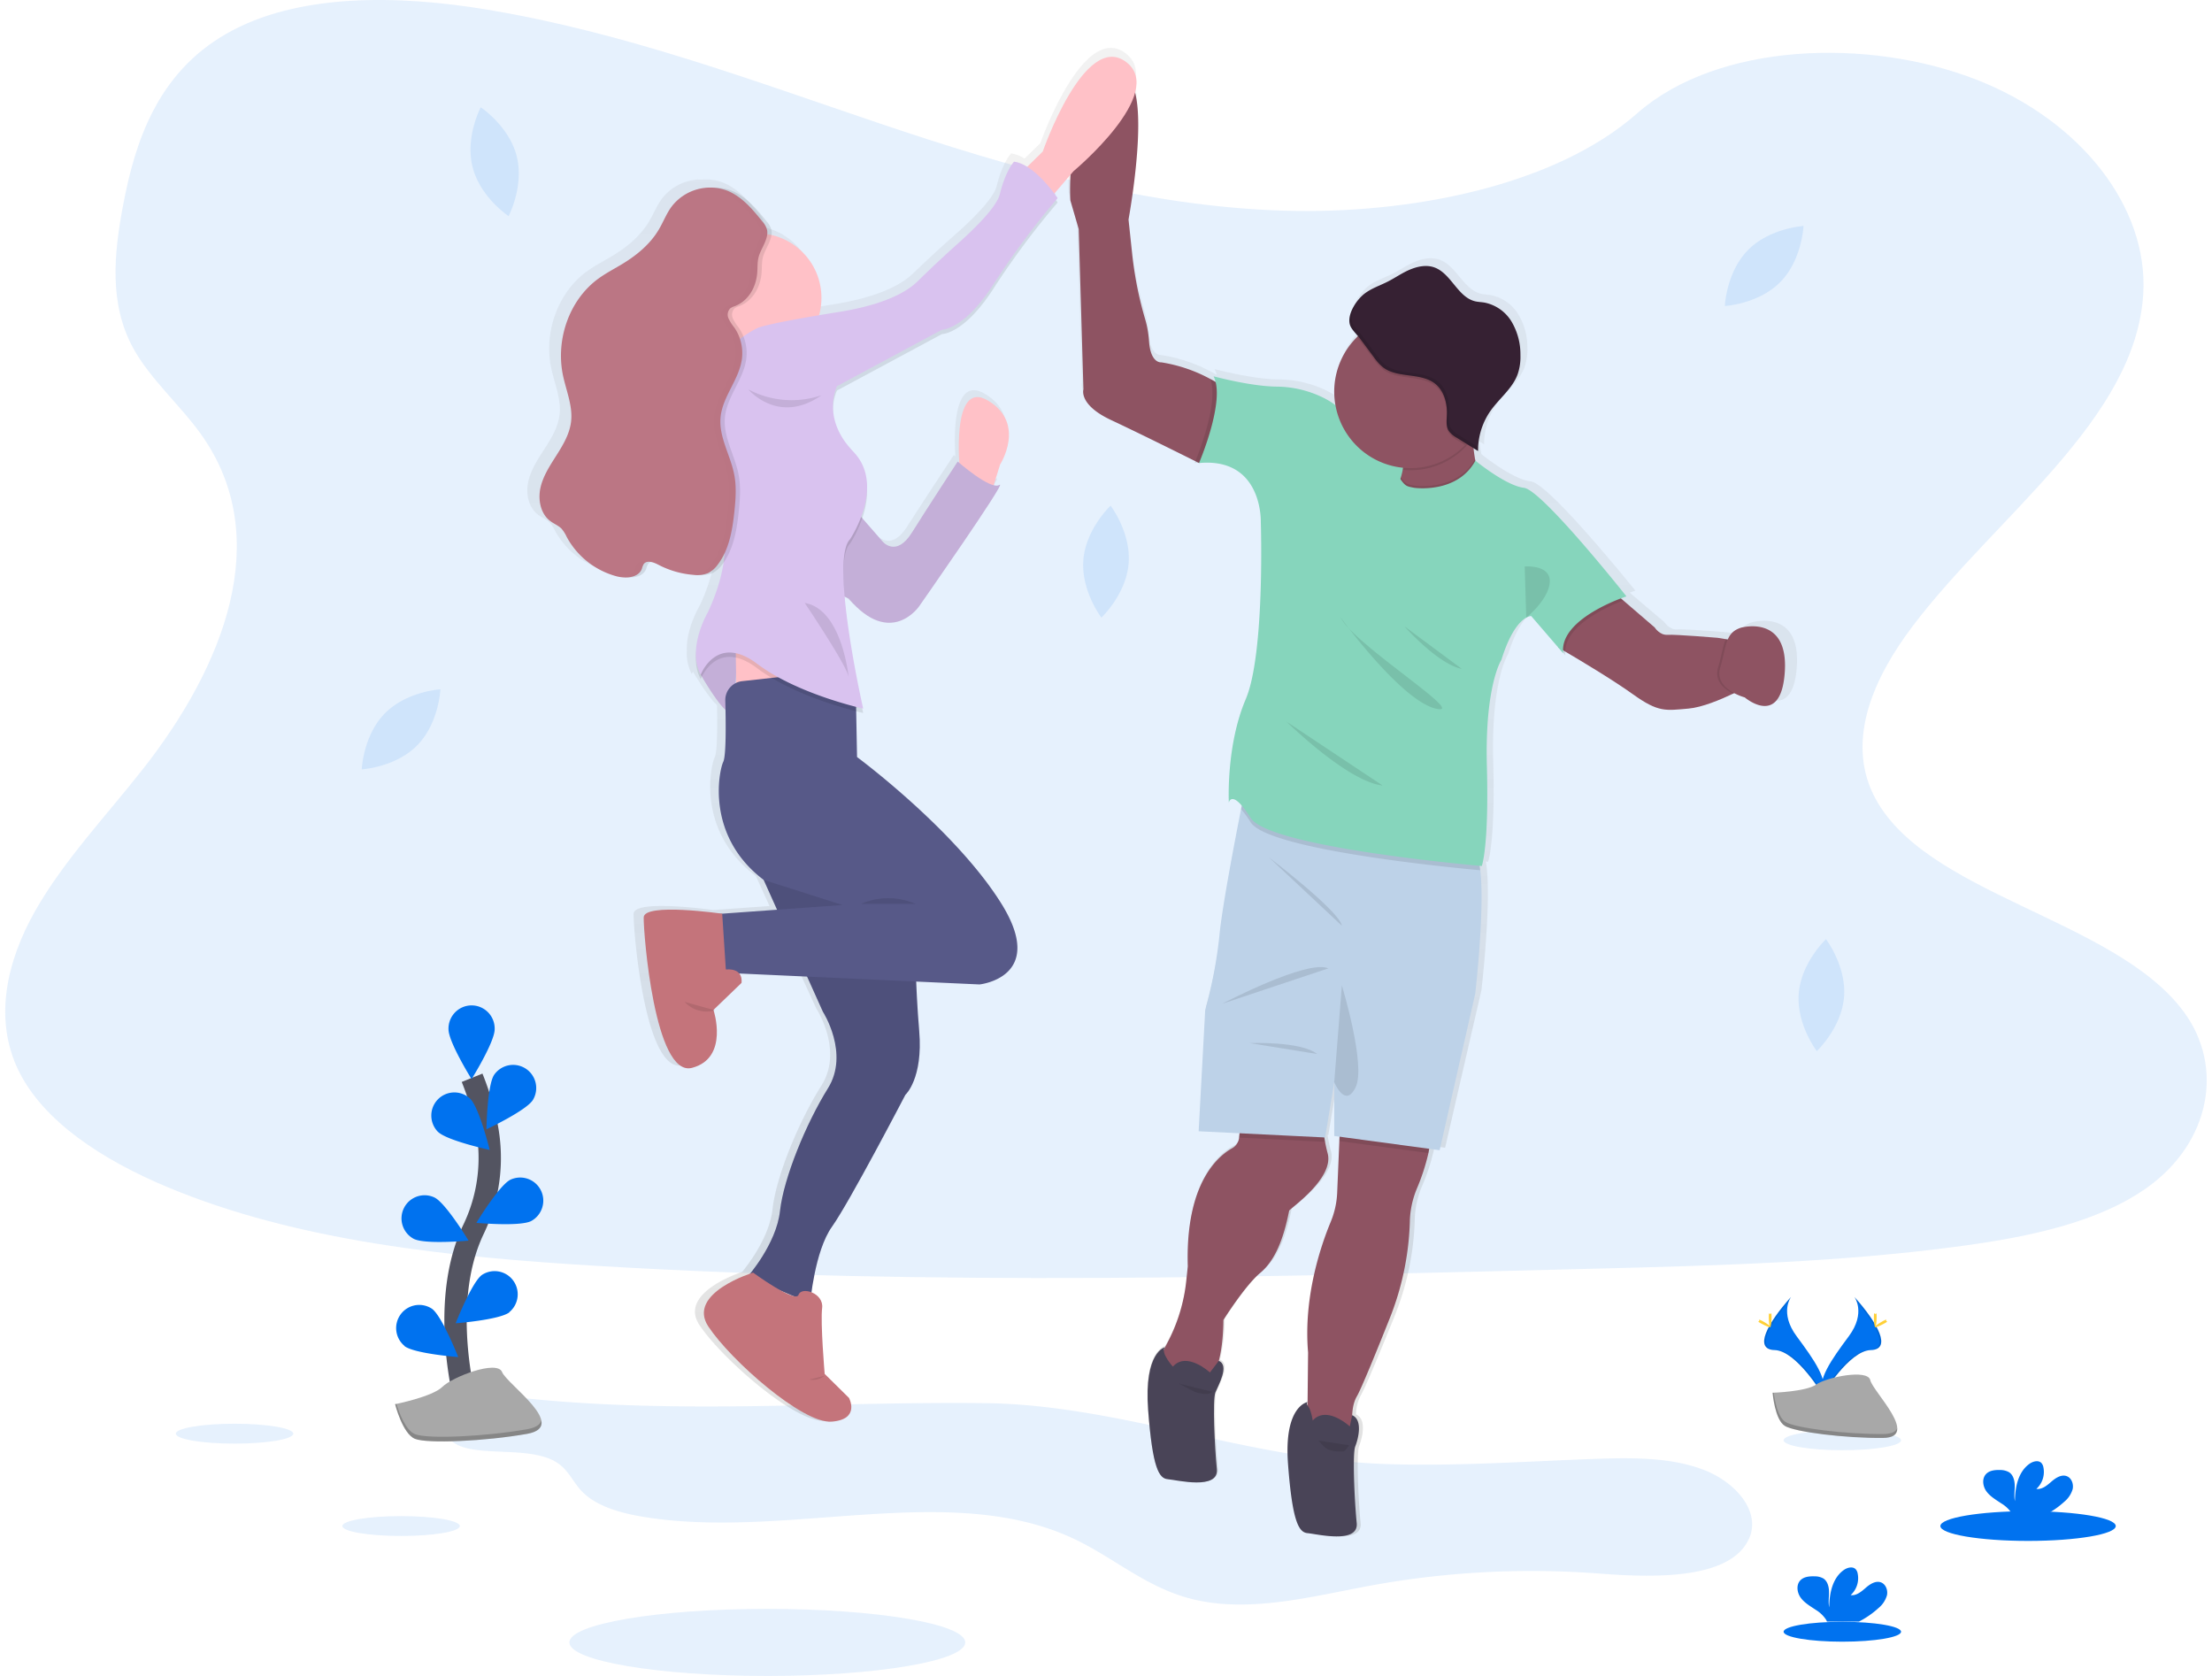 <svg viewBox="0 0 198 150" fill="none" xmlns="http://www.w3.org/2000/svg">
  <g clip-path="url(#a)">
    <path opacity=".1" d="M47.283 125.178c-1.66-.168-3.393-.348-4.964.092-1.571.44-2.873 1.726-2.407 2.955 1.043 2.739 7.16.831 9.98 2.704 1.008.669 1.4 1.721 2.187 2.543 1.273 1.335 3.46 1.957 5.573 2.299 12.688 2.057 27.152-3.236 38.272 1.861 3.601 1.651 6.441 4.279 10.39 5.381 5.231 1.459 10.961-.1 16.373-1.1a79.924 79.924 0 0 1 20.474-1.076c5.062.391 11.794.522 13.414-3.162 1.043-2.369-1.163-5.007-4.091-6.128-2.928-1.121-6.356-1.086-9.625-.978-6.311.227-12.623.684-18.934.461-12.204-.434-23.732-5.283-35.616-5.443-13.84-.168-27.122.996-41.026-.409ZM34.452 63.847c-1.952 1.978-2.07 5.011-2.07 5.011s3.023-.172 4.967-2.152c1.944-1.98 2.073-5.011 2.073-5.011s-3.025.178-4.97 2.152ZM42.31 14.978c.688 2.69 3.216 4.363 3.216 4.363s1.411-2.686.722-5.377c-.689-2.69-3.217-4.361-3.217-4.361s-1.419 2.687-.722 5.375ZM156.468 22.378c-1.952 1.978-2.073 5.01-2.073 5.01s3.026-.171 4.97-2.151c1.944-1.98 2.071-5.013 2.071-5.013s-3.024.186-4.968 2.154ZM96.974 50.1c-.226 2.767 1.614 5.177 1.614 5.177s2.212-2.076 2.438-4.844c.227-2.769-1.614-5.174-1.614-5.174s-2.211 2.072-2.438 4.841ZM161.01 88.902c-.226 2.766 1.615 5.177 1.615 5.177s2.211-2.076 2.438-4.843c.226-2.766-1.615-5.177-1.615-5.177s-2.211 2.076-2.438 4.843Z" fill="#0072EF"/>
    <path opacity=".1" d="M114.962 18.857c-12.633-.381-24.665-3.913-36.154-7.787-11.49-3.874-22.87-8.157-35.2-10.208-7.93-1.319-17.002-1.505-23.39 2.184-6.151 3.547-8.138 9.673-9.206 15.357-.804 4.276-1.276 8.776.925 12.78 1.53 2.78 4.244 5.116 6.122 7.777 6.533 9.264 1.915 20.687-5.163 29.74-3.319 4.245-7.174 8.291-9.737 12.809C.596 86.027-.588 91.2 1.654 95.806c2.222 4.567 7.517 7.997 13.254 10.409 11.652 4.892 25.376 6.303 38.768 7.097 29.637 1.761 59.43.998 89.145.235 10.997-.282 22.041-.567 32.859-2.043 6.008-.818 12.21-2.117 16.572-5.255 5.536-3.984 6.908-10.729 3.198-15.724-6.223-8.376-23.424-10.458-27.779-19.449-2.393-4.948.064-10.46 3.545-15.05 7.464-9.846 19.974-18.485 20.632-29.741.453-7.729-5.561-15.47-14.86-19.126-9.746-3.835-23.264-3.352-30.451 2.993-7.408 6.526-20.419 9.04-31.575 8.705Z" fill="#0072EF"/>
    <path d="M156.841 55.692a1.762 1.762 0 0 0-1.199 1.059l-.195-.032-.728-.117s-3.857-.32-4.577-.27c-.721.049-1.172-.663-1.172-.663l-2.867-2.433-.223-.195c.311-.118.504-.178.504-.178s-7.695-9.588-9.354-9.774c-1.659-.186-4.402-2.424-4.429-2.445l-.029-.153a11.41 11.41 0 0 1-.139-.978l.408.25c0-.113 0-.227.012-.34a6.197 6.197 0 0 1 1.148-3.288c.802-1.115 1.989-1.991 2.463-3.277a4.74 4.74 0 0 0 .252-1.72 5.75 5.75 0 0 0-.8-2.992 3.736 3.736 0 0 0-2.518-1.741c-.274-.043-.553-.049-.822-.111-1.603-.378-2.192-2.532-3.75-3.06-.726-.247-1.534-.085-2.235.22-.701.306-1.335.744-2.02 1.082-.685.339-1.462.587-2.085 1.067a2.161 2.161 0 0 0-.195.168l-.123.12a4.432 4.432 0 0 0-.666.87l-.029.049c-.02.033-.037.069-.055.104-.017.035-.029.054-.041.082-.011.027-.031.063-.045.094l-.041.094-.035.09c-.011.033-.025.066-.035.101-.01.036-.019.057-.027.087l-.029.103-.018.084c0 .036-.014.073-.019.108-.006.035 0 .053 0 .078v.362a1.1 1.1 0 0 0 .035.17c.105.36.468.728.745 1.05-.031.029-.062.056-.093.087a6.822 6.822 0 0 0-1.972 6.128 6.503 6.503 0 0 0-1.138-.69 9.916 9.916 0 0 0-4.234-.978c-2.391-.028-5.75-.928-5.75-.928.086.164.151.338.195.519a14.004 14.004 0 0 0-4.968-1.775s-.995.139-1.128-1.957a8.922 8.922 0 0 0-.351-1.93 32.885 32.885 0 0 1-1.183-5.87l-.334-3.077s1.503-8.022.599-11.442c.291-1.072.127-2.055-.831-2.76-3.781-2.791-7.595 8.068-7.595 8.068l-1.418 1.38a3.036 3.036 0 0 0-1.202-.46s-.763.783-1.294 2.92c-.281 1.132-2.202 3.024-3.94 4.548-1.233 1.082-2.424 2.207-3.612 3.336-.879.838-2.837 2.035-7.107 2.712-.67.106-1.279.206-1.835.298a5.75 5.75 0 0 0 .215-1.554 5.835 5.835 0 0 0-1.29-3.631 5.811 5.811 0 0 0-3.27-2.03c.02-.136.02-.275 0-.412a1.71 1.71 0 0 0-.432-.783c-.9-1.115-1.876-2.262-3.215-2.79a4.178 4.178 0 0 0-1.735-.28h-.477a4.439 4.439 0 0 0-3.251 1.699c-.48.643-.77 1.406-1.183 2.093-.77 1.272-1.952 2.252-3.234 3.027-.771.468-1.581.87-2.31 1.401-2.64 1.923-3.859 5.479-3.195 8.656.293 1.395.912 2.769.746 4.184-.131 1.097-.72 2.083-1.322 3.015-.601.931-1.237 1.878-1.476 2.956-.238 1.078.012 2.348.914 3.002.332.238.734.39 1.017.68.188.224.346.471.468.736a7.316 7.316 0 0 0 4.543 3.538c.303.078.616.112.929.102h.093c.717.045 1.45-.147 1.691-.783.036-.145.09-.284.162-.415a.485.485 0 0 1 .283-.196c.23.053.454.138.662.25 1 .52 2.094.834 3.217.922.187.016.376.019.564.01.39.037.784-.02 1.15-.164.35-.179.654-.439.884-.76.05-.064.097-.132.146-.195a16.21 16.21 0 0 1-1.44 4.5s-1.172 1.957-1.088 3.93a3.954 3.954 0 0 0 .44 2.073s.033-.086.1-.22c.337.563 1.438 2.365 2.16 2.997.035 1.86.027 4.19-.205 4.67-.39.82-1.624 6.653 3.681 10.63l1.224 2.687-5.038.358c-.51-.07-7.097-.959-7.13.335-.034 1.344.995 14.434 4.411 13.548 3.184-.826 2.134-4.643 1.975-5.156l.114-.031-.125-.036 2.547-2.42a1.133 1.133 0 0 0-.195-.84l.025-.013 6.153.276 1.446 3.15s2.454 3.741.465 6.89c-1.99 3.148-4.047 8.07-4.379 11.056-.27 2.442-2.074 4.841-2.72 5.631-1.154.392-5.58 2.133-3.813 4.769 2.022 3.017 8.589 8.76 11.244 8.562 2.654-.198 1.59-2.133 1.59-2.133l-2.219-2.156s-.39-4.594-.232-5.938c.086-.699-.428-1.202-.976-1.415.209-1.497.738-4.334 1.874-5.901 1.59-2.199 6.699-11.877 6.699-11.877s1.624-1.444 1.259-5.74a99.175 99.175 0 0 1-.275-4.46l5.781.26s6.202-.624 1.99-7.284c-4.213-6.66-13.167-13.188-13.167-13.188l-.08-4.123c.406.102.644.153.644.153s-.035-.149-.093-.415l.093.022s-1.294-5.614-1.692-10.077l.365.168c3.847 4.463 6.442.69 6.442.69s8.126-11.45 7.33-10.925a.688.688 0 0 1-.535.033l.585-1.87s2.399-3.675-1.083-5.741c-2.842-1.687-2.768 3.6-2.645 5.598l-.14-.12s-2.72 4.11-4.18 6.399c-1.46 2.289-2.686.782-2.686.782l-1.844-2.083a7.337 7.337 0 0 0 .439-2.607 4.439 4.439 0 0 0-1.248-3.38c-1.407-1.439-1.819-2.832-1.862-3.904a4.14 4.14 0 0 1 .37-1.609l9.585-5.087s2.023.031 4.742-4.168a72.075 72.075 0 0 1 5.805-7.675s-.057-.083-.154-.218c.097-.115.154-.178.154-.178s-.111-.162-.3-.413l1.477-1.708a21.95 21.95 0 0 0-.018 2.319l.765 2.593.43 14.434s-.465 1.37 2.522 2.757c2.526 1.174 6.527 3.13 7.694 3.707-.042.106-.068.163-.068.163l.348-.024.05.024c5.835-.525 5.636 5.314 5.636 5.314s.39 11.877-1.392 16.011c-1.782 4.135-1.527 9.251-1.527 9.251s.178-.872 1.172.268c-.02.1-.041.208-.065.32-.57 2.862-1.757 8.95-1.977 11.42a40.138 40.138 0 0 1-1.294 6.653l-.586 10.924 3.73.182-.041.391a1.23 1.23 0 0 1-.632.953c-1.277.694-4.294 3.13-4.052 10.648l-.129 1.209a15.227 15.227 0 0 1-1.821 5.833 5.997 5.997 0 0 0-.227.44.36.36 0 0 1 .102-.209s-1.939.403-1.54 5.652c.398 5.25.995 6.168 1.792 6.232.796.065 4.684 1.018 4.475-.917-.209-1.935-.39-6.234-.132-6.89.257-.655 1.315-2.424.312-2.85.291-1.205.432-2.44.42-3.679 0 0 1.952-3.084 3.347-4.232 1.396-1.149 2.147-3.099 2.653-5.61.035-.164 4.113-2.888 3.513-5.15a14.035 14.035 0 0 1-.24-1.05c-.025-.139-.046-.27-.066-.392h.072l.83-4.987v4.856l.492.065-.018.391-.209 4.657a7.689 7.689 0 0 1-.585 2.637c-.879 2.084-2.499 6.723-2.058 11.74l-.046 4.473c-.141.028-2.167.507-1.783 5.577.391 5.247.994 6.167 1.79 6.231.797.065 4.685 1.018 4.478-.917-.207-1.935-.39-6.234-.133-6.89.258-.655.723-2.389-.281-2.815a3.773 3.773 0 0 1 .418-1.689c.437-.745 1.897-4.289 2.996-7.014a25.16 25.16 0 0 0 1.845-8.674v-.1a8.15 8.15 0 0 1 .634-2.921 18.79 18.79 0 0 0 1.062-3.211c.027-.131.049-.258.068-.391l.953.127 3.252-14.107s.89-7.647.455-11.1a6.625 6.625 0 0 0-.061-.402l.196.018s.663-1.704.464-8.989c-.199-7.284 1.327-9.587 1.327-9.587.824-2.618 1.734-3.495 2.265-3.788a.955.955 0 0 1 .455-.15l2.461 2.824.453.52a.164.164 0 0 0 0-.03l.195.228a2.157 2.157 0 0 1-.016-.35c1.314.765 4.349 2.553 6.161 3.837 2.362 1.673 3.01 1.477 5.075 1.303 1.253-.103 2.947-.808 4.083-1.344l.104-.049c.306.164.627.295.96.391 0 0 3.334 2.832 3.656-2.336.322-5.167-3.999-3.919-3.999-3.919ZM70.369 115.87a4.804 4.804 0 0 1-.976-.412l.976.412Zm-5.22-55.936.012.734-.051.023c.016-.258.027-.512.039-.757Zm52.145 65.493v.285a.209.209 0 0 1 0-.285Z" fill="url(#b)"/>
    <path d="M127.936 39.452h-5.661v5.967h5.661v-5.967Z" fill="#86D5BC"/>
    <path d="M115.397 108.359c-.498 2.495-1.236 4.434-2.602 5.576-1.367 1.143-3.286 4.207-3.286 4.207-.033 4.076-1.106 5.314-1.106 5.314l-1.107.294h-2.733s-.488-1.37-.585-2.184c-.034-.272.16-.728.429-1.217a15.27 15.27 0 0 0 1.786-5.797l.127-1.204c-.23-7.468 2.733-9.892 3.976-10.583a1.228 1.228 0 0 0 .619-.947l.22-2.135 7.352.362s-.157.65.123 2.152c.056.311.132.658.234 1.043.585 2.248-3.416 4.954-3.447 5.119ZM127.862 103.201a19.015 19.015 0 0 1-1.04 3.192 8.203 8.203 0 0 0-.625 2.903v.1a25.323 25.323 0 0 1-1.81 8.621c-1.079 2.708-2.51 6.232-2.939 6.973-.715 1.239-.293 3.327-.293 3.327l-4.138-.294.072-6.979c-.431-4.984 1.157-9.588 2.018-11.668a7.66 7.66 0 0 0 .586-2.62l.195-4.629.061-1.37s7.316-1.043 7.932.621c.17.44.129 1.095-.019 1.823Z" fill="#8E5362"/>
    <path opacity=".1" d="m118.61 102.197-7.703-.379.221-2.135 7.359.362s-.162.648.123 2.152ZM127.862 103.201l-7.976-1.074.061-1.37s7.316-1.043 7.933.621c.171.44.13 1.095-.018 1.823Z" fill="#000"/>
    <path d="m132.053 88.922-3.188 14.023-9.434-1.272v-4.827l-.816 4.96-11.321-.556.586-10.859a40.362 40.362 0 0 0 1.268-6.62c.221-2.453 1.38-8.505 1.941-11.348.195-.937.304-1.528.304-1.528s19.391 4.042 20.66 5.51c.216.25.359.783.447 1.489.425 3.428-.447 11.028-.447 11.028Z" fill="#BDD2E8"/>
    <path opacity=".1" d="M109.41 89.835s7.632-4.011 9.492-3.164l-9.492 3.164ZM113.573 76.726s6.344 4.827 6.54 6.13l-6.54-6.13ZM111.85 93.357s4.587-.195 6.051.979l-6.051-.979ZM120.113 88.196s2.18 7.153 1.235 9.11c-.945 1.957-1.919-.458-1.919-.458l.684-8.652Z" fill="#000"/>
    <path d="M117.05 125.481s-2.147.327-1.757 5.544c.39 5.216.976 6.132 1.757 6.196.781.065 4.587 1.012 4.392-.913-.195-1.926-.391-6.195-.131-6.849.26-.653.709-2.373-.275-2.798l-.213 1.006s-2.083-1.925-3.318-.522a5.417 5.417 0 0 0-.256-1.004c-.123-.305-.392-.464-.199-.66Z" fill="#494457"/>
    <path d="M156.345 61.464s-.492.276-1.214.62c-1.115.532-2.776 1.233-4.006 1.337-2.026.172-2.66.368-4.977-1.296-1.778-1.275-4.755-3.054-6.051-3.813l-.564-.335-.057-.033v-.023l1.076-2.963 3.806-2.029.945.812 2.812 2.417s.44.708 1.148.659c.709-.049 4.49.268 4.49.268l.714.117 1.505.251.373 4.011Z" fill="#8E5362"/>
    <path opacity=".1" d="M156.345 61.464s-.492.276-1.214.62c-.763-.39-1.712-1.125-1.347-2.332.33-1.086.42-1.933.691-2.544l1.505.25.365 4.006Z" fill="#000"/>
    <path d="M155.834 56.181s4.245-1.223 3.929 3.913c-.316 5.136-3.588 2.325-3.588 2.325s-2.781-.734-2.196-2.667c.586-1.933.416-3.105 1.855-3.571ZM111.817 39.55l-4.423 1.862-.069.03-.048-.024-.276-.139c-1.144-.571-5.075-2.526-7.548-3.686-2.928-1.37-2.473-2.74-2.473-2.74l-.422-14.348-.75-2.576s-.528-8.735 3.71-10.924c4.237-2.19 1.497 12.651 1.497 12.651l.328 3.084c.211 1.973.6 3.922 1.161 5.825a9.13 9.13 0 0 1 .344 1.92c.13 2.085 1.106 1.946 1.106 1.946 1.542.243 3.03.75 4.4 1.499.509.27.996.578 1.456.923l2.007 4.696ZM127.563 46.398l-3.775-.392s1.113-1.659 1.603-3.273c.069-.221.124-.447.166-.675.113-.64.084-1.233-.207-1.661-1.105-1.63 6.572-3.914 6.572-3.914-.093.903-.121 1.81-.084 2.716.022.63.087 1.259.195 1.88.232 1.267.695 2.458 1.577 3.069 2.411 1.663-6.047 2.25-6.047 2.25Z" fill="#8E5362"/>
    <path opacity=".1" d="m127.563 46.398-3.775-.392s1.113-1.659 1.603-3.273c.435.62.585.607 1.196.73 0 0 3.81.565 5.45-2.383.232 1.266.695 2.457 1.577 3.068 2.407 1.663-6.051 2.25-6.051 2.25ZM140.105 58.312c-.005.116 0 .233.015.348l-.585-.683-.049-.056 1.075-2.963 3.807-2.029.944.812c-1.352.519-5.147 2.164-5.207 4.57ZM111.817 39.55l-4.423 1.862h-.117l-.342.024s.025-.057.066-.163c.369-.898 2.081-5.283 1.341-7.349.509.27.996.578 1.457.924l2.018 4.702ZM132.5 77.888c-1.722-.154-18.946-1.751-20.553-4.293a8.898 8.898 0 0 0-.858-1.174c.195-.937.304-1.528.304-1.528s19.391 4.043 20.66 5.51c.216.246.359.777.447 1.485Z" fill="#000"/>
    <path d="M126.587 43.659s3.851.57 5.479-2.429c0 0 2.719 2.239 4.345 2.43 1.626.192 9.175 9.717 9.175 9.717s-6.051 1.957-5.661 5.087l-2.864-3.326s-1.43-.066-2.666 3.913c0 0-1.497 2.282-1.302 9.522.195 7.239-.455 8.936-.455 8.936s-19-1.63-20.691-4.305c-1.69-2.675-1.952-1.37-1.952-1.37s-.261-5.087 1.496-9.196c1.756-4.109 1.366-15.913 1.366-15.913s.195-5.806-5.53-5.283c0 0 2.407-5.61 1.302-7.762 0 0 3.293.896 5.639.923 1.44.011 2.86.346 4.154.978.705.347 1.355.783 1.724 1.304 1.105 1.565 2.928.849 2.928.849a29.604 29.604 0 0 0 1.698 4.173c.076.143.152.284.23.42a6.4 6.4 0 0 0 .348.55c.468.672.601.654 1.237.782Z" fill="#86D5BC"/>
    <path opacity=".1" d="M131.838 39.193a6.814 6.814 0 0 1-6.276 2.859c.114-.64.084-1.233-.206-1.661-1.105-1.63 6.572-3.913 6.572-3.913-.095.901-.125 1.81-.09 2.715Z" fill="#000"/>
    <path d="M133.093 35.05c0 1.354-.4 2.678-1.151 3.804a6.839 6.839 0 0 1-3.066 2.522 6.816 6.816 0 0 1-7.446-1.484 6.86 6.86 0 0 1-1.481-7.463 6.848 6.848 0 0 1 2.517-3.074 6.818 6.818 0 0 1 3.795-1.154 6.798 6.798 0 0 1 6.319 4.224c.342.832.517 1.724.513 2.625Z" fill="#8E5362"/>
    <path opacity=".1" d="m136.478 50.703.141 4.582s2.039-1.647 2.104-3.213c.064-1.565-2.245-1.37-2.245-1.37ZM120.015 55.285s5.368 7.386 8.491 8.135c3.123.75-7.32-5.74-8.491-8.135ZM125.709 56.054s2.992 3.389 5.139 3.811l-5.139-3.811ZM115.168 64.595s5.466 5.38 8.589 5.707l-8.589-5.707ZM133.093 35.05a6.83 6.83 0 0 1-1.952 4.785l-.749-.467c-.29-.152-.54-.37-.73-.636-.248-.415-.176-.936-.157-1.419.041-1.023-.24-2.13-1.038-2.77-1.294-1.04-3.369-.464-4.685-1.484a4.627 4.627 0 0 1-.829-.925l-1.234-1.657c-.074-.098-.164-.196-.26-.311a6.819 6.819 0 0 1 10.483 1.096 6.857 6.857 0 0 1 1.139 3.795l.012-.008Z" fill="#000"/>
    <path d="M122.145 26.28c.611-.468 1.356-.715 2.043-1.059s1.294-.783 1.982-1.076c.687-.294 1.481-.466 2.194-.221 1.528.526 2.106 2.667 3.677 3.042.265.063.539.069.806.11a3.657 3.657 0 0 1 2.469 1.732c.525.902.795 1.93.781 2.976a4.764 4.764 0 0 1-.248 1.708c-.464 1.277-1.63 2.152-2.416 3.258a6.2 6.2 0 0 0-1.13 3.617l-1.906-1.187c-.29-.151-.54-.369-.73-.636-.247-.415-.175-.935-.156-1.419.041-1.023-.24-2.13-1.036-2.77-1.296-1.04-3.371-.464-4.685-1.483a4.632 4.632 0 0 1-.83-.926l-1.233-1.657c-.268-.36-.781-.808-.898-1.247-.26-.943.628-2.232 1.316-2.763Z" fill="#362133"/>
    <path opacity=".1" d="M130.61 38.959c-.29-.151-.54-.37-.73-.636-.248-.415-.175-.936-.156-1.419.041-1.023-.24-2.13-1.038-2.77-1.294-1.04-3.369-.464-4.685-1.484a4.632 4.632 0 0 1-.83-.925l-1.233-1.658c-.27-.36-.781-.808-.898-1.246-.213-.755.326-1.74.902-2.37-.646.6-1.355 1.736-1.115 2.583.125.439.631.887.898 1.247l1.234 1.657c.233.345.512.656.829.926 1.31 1.019 3.385.444 4.685 1.483.796.64 1.078 1.747 1.037 2.77-.02.484-.092 1.004.156 1.419.189.267.439.485.73.636l1.905 1.188c0-.114 0-.227.012-.339l-1.703-1.063Z" fill="#000"/>
    <path d="M104.284 120.578s-1.901.391-1.511 5.618c.391 5.226.976 6.132 1.757 6.196.781.065 4.587 1.012 4.392-.913-.195-1.926-.39-6.195-.131-6.849.26-.653 1.29-2.408.307-2.833l-.795 1.041s-2.083-1.925-3.318-.522c0 0-1.156-1.282-.701-1.738Z" fill="#494457"/>
    <path opacity=".1" d="M105.487 123.818c.411.196.796.435 1.206.63.404.212.854.319 1.31.31a.92.92 0 0 0 .535-.186M117.999 128.929c.244.225.433.513.708.699.39.262.89.278 1.366.283.08.008.16-.002.235-.029a.57.57 0 0 0 .209-.196l.255-.33" fill="#000"/>
    <path d="M85.922 42.158s-.879-8.347 2.537-6.293c3.416 2.055 1.064 5.706 1.064 5.706l-.802 2.577-2.8-1.99ZM91.388 15.483l1.951-1.921s3.742-10.795 7.451-8.023c3.709 2.773-4.7 9.784-4.7 9.784l-2.23 2.608-2.472-2.448Z" fill="#FFC1C7"/>
    <path d="m62.822 58.173-.097 2.217s1.79 3.13 2.537 3.36c.748.228.684-6.622.684-6.622l-3.123 1.045Z" fill="#D9C2EF"/>
    <path opacity=".1" d="m62.822 58.173-.097 2.217s1.79 3.13 2.537 3.36c.748.228.684-6.622.684-6.622l-3.123 1.045Z" fill="#000"/>
    <path d="m65.815 55.739.132 8.17h9.075l-.683-4.76-8.524-3.41Z" fill="#FFC1C7"/>
    <path d="m67.93 76.139.424 2.608 5.304 11.806s2.407 3.718.455 6.849c-1.952 3.13-3.969 8.022-4.295 10.988-.326 2.966-2.894 5.87-2.894 5.87l5.596 2.381s.39-4.663 1.952-6.848c1.561-2.186 6.57-11.805 6.57-11.805s1.595-1.436 1.238-5.707c-.358-4.271-.326-7.273-.326-7.273l-.553-6.815-13.47-2.054Z" fill="#575988"/>
    <path opacity=".1" d="m67.93 76.139.424 2.608 5.304 11.806s2.407 3.718.455 6.849c-1.952 3.13-3.969 8.022-4.295 10.988-.326 2.966-2.894 5.87-2.894 5.87l5.596 2.381s.39-4.663 1.952-6.848c1.561-2.186 6.57-11.805 6.57-11.805s1.595-1.436 1.238-5.707c-.358-4.271-.326-7.273-.326-7.273l-.553-6.815-13.47-2.054Z" fill="#000"/>
    <path d="M67.41 113.902s-5.987 1.825-4.002 4.827c1.985 3.001 8.427 8.707 11.029 8.511 2.602-.195 1.561-2.121 1.561-2.121l-2.18-2.152s-.39-4.565-.227-5.901c.164-1.337-1.854-1.957-2.115-1.174-.262.782-4.066-1.99-4.066-1.99Z" fill="#C4747B"/>
    <path d="m71.183 60.438-4.746.527a1.7 1.7 0 0 0-1.514 1.74c.05 1.901.084 4.926-.182 5.478-.39.816-1.593 6.621 3.611 10.566l7.06 2.25-11.32.816.358 6.294 1.757-.978 21.472.978s6.084-.62 1.952-7.24C85.498 74.25 76.716 67.76 76.716 67.76l-.097-5.154-.652-1.498-4.784-.67Z" fill="#575988"/>
    <path opacity=".1" d="M77.072 80.9a6.085 6.085 0 0 1 4.88 0h-4.88Z" fill="#000"/>
    <path d="M64.645 81.78s-6.993-1.01-7.026.326c-.034 1.337.975 14.349 4.327 13.468 3.352-.88 1.919-5.185 1.919-5.185l2.506-2.413s.26-1.336-1.4-1.207l-.326-4.99Z" fill="#C4747B"/>
    <path d="m76.227 45.288 2.763 3.164s1.205 1.501 2.636-.782c1.43-2.284 4.099-6.36 4.099-6.36s2.96 2.609 3.742 2.088c.78-.52-7.19 10.862-7.19 10.862s-2.537 3.748-6.312-.685l-1.105-.523 1.367-7.764Z" fill="#D9C2EF"/>
    <path opacity=".1" d="m76.227 45.288 2.763 3.164s1.205 1.501 2.636-.782c1.43-2.284 4.099-6.36 4.099-6.36s2.96 2.609 3.742 2.088c.78-.52-7.19 10.862-7.19 10.862s-2.537 3.748-6.312-.685l-1.105-.523 1.367-7.764Z" fill="#000"/>
    <path d="M67.77 32.431c3.18 0 5.759-2.584 5.759-5.772s-2.578-5.772-5.758-5.772-5.759 2.584-5.759 5.772 2.578 5.772 5.758 5.772Z" fill="#FFC1C7"/>
    <path opacity=".1" d="M67.769 29.767s-4.949 2.348-4.363 6.456c.586 4.11.683 9.294.683 9.294s2.247 3.327-.732 9.686c0 0-1.903 3.228-.634 5.576 0 0 1.407-3.717 5.046-.978 3.638 2.74 9.496 4.011 9.496 4.011s-3.026-13.305-1.171-15.164c0 0 3.22-4.794.293-7.826-2.928-3.033-1.464-5.87-1.464-5.87l9.402-5.054s1.983.03 4.652-4.143a71.864 71.864 0 0 1 5.694-7.63s-2.019-3.033-3.904-3.262c0 0-.75.783-1.27 2.904-.276 1.125-2.16 3.005-3.864 4.521a109.24 109.24 0 0 0-3.543 3.326c-.863.832-2.783 2.022-6.972 2.695-6.895 1.101-7.35 1.457-7.35 1.457Z" fill="#000"/>
    <path d="M67.769 29.375s-4.949 2.348-4.363 6.457c.586 4.109.683 9.294.683 9.294s2.247 3.326-.732 9.685c0 0-1.903 3.229-.634 5.577 0 0 1.407-3.718 5.046-.979 3.638 2.74 9.496 4.011 9.496 4.011s-3.026-13.305-1.171-15.163c0 0 3.22-4.794.293-7.827-2.928-3.033-1.464-5.87-1.464-5.87l9.402-5.054s1.983.031 4.652-4.142a71.864 71.864 0 0 1 5.694-7.631s-2.019-3.033-3.904-3.262c0 0-.75.783-1.27 2.904-.276 1.125-2.16 3.005-3.864 4.522a109.24 109.24 0 0 0-3.543 3.326c-.863.832-2.783 2.021-6.972 2.694-6.895 1.102-7.35 1.458-7.35 1.458Z" fill="#D9C2EF"/>
    <path opacity=".1" d="M72.03 53.964s3.837 5.675 3.935 6.653c.002 0-.584-6.099-3.935-6.653ZM66.988 34.853s2.676 3.229 6.543.523a8.273 8.273 0 0 1-6.543-.523Z" fill="#000"/>
    <path opacity=".1" d="M69.063 20.623a1.732 1.732 0 0 0-.422-.783c-.882-1.109-1.84-2.248-3.154-2.774a4.35 4.35 0 0 0-4.976 1.42c-.472.638-.753 1.398-1.161 2.08-.754 1.264-1.92 2.239-3.172 3.01-.756.463-1.552.865-2.264 1.39-2.59 1.912-3.787 5.446-3.135 8.61.287 1.385.894 2.751.73 4.158-.127 1.092-.707 2.07-1.294 2.997-.588.928-1.215 1.867-1.449 2.935-.234 1.069.012 2.335.896 2.982.326.24.718.392.998.677.184.223.339.469.458.732a7.188 7.188 0 0 0 4.457 3.522c.839.221 1.965.141 2.272-.673.035-.144.088-.282.158-.413.277-.391.888-.172 1.317.053.978.512 2.05.82 3.149.906.436.058.88.005 1.29-.155.347-.176.645-.435.869-.753 1.026-1.34 1.321-3.091 1.497-4.772.115-1.094.195-2.207-.014-3.287-.332-1.734-1.384-3.354-1.228-5.111.166-1.878 1.687-3.414 1.92-5.283a4.036 4.036 0 0 0-.686-2.776 3.976 3.976 0 0 1-.521-.818.814.814 0 0 1 .156-.898c.124-.088.26-.154.406-.196 1.255-.483 1.925-1.743 2.015-3.033.035-.489 0-.94.134-1.417.215-.737.865-1.543.754-2.33Z" fill="#000"/>
    <path d="M68.672 20.623a1.732 1.732 0 0 0-.421-.783c-.883-1.109-1.841-2.248-3.155-2.774a4.35 4.35 0 0 0-4.975 1.42c-.473.638-.754 1.398-1.162 2.08-.753 1.264-1.918 2.239-3.172 3.01-.755.463-1.551.865-2.264 1.39-2.59 1.912-3.787 5.446-3.135 8.61.287 1.385.894 2.751.73 4.158-.127 1.092-.706 2.07-1.294 2.997-.587.928-1.214 1.867-1.448 2.935-.234 1.069.012 2.335.896 2.982.326.24.718.392.997.677.185.223.34.469.459.732a7.19 7.19 0 0 0 4.456 3.522c.84.221 1.966.141 2.272-.673.035-.144.089-.282.158-.413.278-.391.889-.172 1.318.053.978.512 2.049.82 3.148.906.437.058.88.005 1.29-.155.347-.176.646-.435.87-.753 1.026-1.34 1.32-3.091 1.497-4.772.115-1.094.195-2.207-.014-3.287-.332-1.734-1.384-3.354-1.228-5.111.166-1.878 1.687-3.414 1.919-5.283a4.036 4.036 0 0 0-.685-2.776 3.972 3.972 0 0 1-.521-.818.814.814 0 0 1 .156-.898c.123-.088.26-.154.406-.196 1.255-.483 1.924-1.743 2.014-3.033.035-.489 0-.94.135-1.417.215-.737.865-1.543.753-2.33Z" fill="#BB7684"/>
    <g opacity=".1" fill="#000">
    <path opacity=".1" d="M57.033 50.483c-.07.13-.123.27-.16.413-.182.485-.656.708-1.185.763.736.075 1.523-.104 1.77-.763.037-.144.09-.282.16-.413a.488.488 0 0 1 .196-.166c-.297-.086-.602-.082-.781.166ZM68.682 20.62a1.69 1.69 0 0 0-.421-.782c-.882-1.11-1.84-2.248-3.155-2.774a4.09 4.09 0 0 0-1.795-.27 3.98 3.98 0 0 1 1.21.27c1.314.526 2.272 1.665 3.154 2.774.208.219.354.489.422.783.111.783-.537 1.595-.752 2.318-.142.478-.101.926-.134 1.417-.092 1.287-.76 2.544-2.017 3.033a1.366 1.366 0 0 0-.406.195.812.812 0 0 0-.154.9c.139.293.313.568.52.818.56.81.804 1.797.686 2.775-.234 1.872-1.756 3.406-1.92 5.283-.157 1.76.897 3.377 1.227 5.109.207 1.08.13 2.193.014 3.287-.176 1.68-.468 3.434-1.497 4.772-.223.318-.52.577-.867.753a1.94 1.94 0 0 1-.638.159c.415.05.835-.005 1.224-.159.346-.171.646-.425.872-.74 1.029-1.338 1.322-3.09 1.498-4.771.115-1.094.195-2.208-.014-3.288-.33-1.731-1.384-3.353-1.228-5.108.168-1.88 1.687-3.415 1.92-5.283a4.032 4.032 0 0 0-.686-2.775 3.964 3.964 0 0 1-.52-.818.814.814 0 0 1 .155-.9c.123-.087.26-.153.406-.195 1.257-.486 1.924-1.746 2.016-3.033.033-.491 0-.94.135-1.417.209-.738.857-1.544.745-2.332Z"/>
    </g>
    <path opacity=".1" d="M61.292 89.675a2.636 2.636 0 0 0 2.7.747M73.8 123.133a1.66 1.66 0 0 1-1.347.341" fill="#000"/>
    <path opacity=".1" d="M20.996 129.207c2.903 0 5.256-.399 5.256-.89 0-.492-2.353-.891-5.256-.891s-5.257.399-5.257.891c0 .491 2.354.89 5.257.89Z" fill="#0072EF"/>
    <path d="M164.91 146.934c2.903 0 5.257-.399 5.257-.89 0-.492-2.354-.891-5.257-.891-2.903 0-5.256.399-5.256.891 0 .491 2.353.89 5.256.89Z" fill="#0072EF"/>
    <path opacity=".1" d="M164.91 129.798c2.903 0 5.257-.399 5.257-.891 0-.491-2.354-.89-5.257-.89-2.903 0-5.256.399-5.256.89 0 .492 2.353.891 5.256.891ZM35.9 137.473c2.904 0 5.258-.398 5.258-.89s-2.354-.89-5.257-.89c-2.903 0-5.257.398-5.257.89s2.354.89 5.257.89Z" fill="#0072EF"/>
    <path d="M181.535 137.914c4.335 0 7.849-.596 7.849-1.331 0-.734-3.514-1.33-7.849-1.33-4.335 0-7.849.596-7.849 1.33 0 .735 3.514 1.331 7.849 1.331Z" fill="#0072EF"/>
    <path opacity=".1" d="M68.684 150c9.784 0 17.716-1.344 17.716-3.001 0-1.658-7.932-3.002-17.716-3.002s-17.716 1.344-17.716 3.002c0 1.657 7.932 3.001 17.716 3.001Z" fill="#0072EF"/>
    <path d="M184.779 134.407c.358-.293.62-.688.75-1.132.095-.451-.096-.989-.523-1.153-.481-.184-.994.149-1.382.487-.389.339-.836.72-1.345.65a2.054 2.054 0 0 0 .632-1.92.81.81 0 0 0-.175-.391c-.268-.286-.75-.162-1.07.063-1.015.716-1.298 2.097-1.304 3.342-.102-.448-.016-.916-.018-1.37-.002-.454-.128-.978-.515-1.219a1.579 1.579 0 0 0-.781-.196c-.456-.015-.964.03-1.276.364-.391.417-.287 1.114.05 1.566.338.452.85.743 1.32 1.06.379.226.701.534.945.902.028.051.051.105.07.161h2.86a7.92 7.92 0 0 0 1.762-1.214ZM168.156 143.915c.358-.293.619-.688.748-1.133.096-.45-.094-.978-.523-1.153-.48-.184-.994.149-1.382.488-.389.338-.836.72-1.345.649a2.048 2.048 0 0 0 .632-1.919.782.782 0 0 0-.175-.392c-.266-.285-.75-.162-1.068.063-1.015.716-1.298 2.098-1.304 3.342-.103-.448-.017-.916-.019-1.37-.002-.454-.129-.978-.516-1.219a1.562 1.562 0 0 0-.781-.186c-.456-.015-.964.03-1.276.364-.39.417-.287 1.114.051 1.566.337.452.849.743 1.321 1.06.378.226.7.534.943.902a.922.922 0 0 1 .07.161h2.86a8.014 8.014 0 0 0 1.764-1.223Z" fill="#0072EF"/>
    <path d="M41.854 126.264s-2.742-9.335.516-16.205a14.779 14.779 0 0 0 1.194-9.255 24.806 24.806 0 0 0-1.306-4.342" stroke="#535461" stroke-width="2" stroke-miterlimit="10"/>
    <path d="M44.279 92.12c0 1.145-2.067 4.462-2.067 4.462s-2.066-3.317-2.066-4.461a2.077 2.077 0 0 1 1.26-1.972 2.064 2.064 0 0 1 2.734 1.16c.1.258.147.534.139.812ZM47.695 98.458c-.62.96-4.154 2.618-4.154 2.618s.064-3.913.685-4.87a2.067 2.067 0 0 1 2.827-.565 2.072 2.072 0 0 1 .642 2.817ZM47.546 109.286c-1.019.517-4.905.161-4.905.161s2.024-3.344 3.043-3.859a2.067 2.067 0 0 1 2.85 2.496 2.07 2.07 0 0 1-.988 1.202ZM45.592 117.459c-.917.679-4.807.979-4.807.979s1.432-3.64 2.342-4.321a2.06 2.06 0 0 1 2.808.491 2.075 2.075 0 0 1-.35 2.836l.007.015ZM39.202 101.299c.82.796 4.632 1.622 4.632 1.622s-.933-3.798-1.757-4.594a2.064 2.064 0 0 0-3.469 1.527c.001.54.213 1.059.59 1.445h.004ZM37.039 110.881c1.019.514 4.903.158 4.903.158s-2.024-3.344-3.043-3.858a2.064 2.064 0 0 0-2.739.936 2.078 2.078 0 0 0 .879 2.764ZM36.21 120.482c.917.681 4.807.979 4.807.979s-1.433-3.64-2.342-4.319a2.06 2.06 0 0 0-2.809.491 2.075 2.075 0 0 0 .351 2.836l-.008.013Z" fill="#0072EF"/>
    <path d="M35.366 125.677s3.34-.665 4.232-1.552c.892-.886 4.897-2.436 5.342-1.328.445 1.107 6.012 4.874 2.228 5.539-3.785.665-8.907.887-10.02.444-1.113-.442-1.782-3.103-1.782-3.103Z" fill="#A8A8A8"/>
    <path opacity=".2" d="M47.173 127.919c-3.785.665-8.906.887-10.019.442-.85-.336-1.439-1.956-1.67-2.714l-.118.03s.667 2.659 1.782 3.103c1.115.444 6.235.221 10.02-.444 1.093-.196 1.405-.642 1.288-1.213-.088.366-.469.653-1.283.796Z" fill="#000"/>
    <path d="M165.986 116.072s1.073 1.407-.494 3.522c-1.568 2.115-2.86 3.913-2.342 5.238 0 0 2.365-3.943 4.294-3.998 1.928-.055.656-2.397-1.458-4.762Z" fill="#0072EF"/>
    <path opacity=".1" d="M165.986 116.072c.094.136.168.285.22.442 1.878 2.211 2.878 4.275 1.072 4.326-1.681.049-3.697 3.062-4.181 3.823.016.059.035.117.057.175 0 0 2.365-3.943 4.294-3.998 1.928-.055.652-2.403-1.462-4.768Z" fill="#000"/>
    <path d="M167.981 117.864c0 .495-.057.896-.125.896-.069 0-.123-.391-.123-.896s.068-.262.136-.262c.069 0 .112-.233.112.262Z" fill="#FFD037"/>
    <path d="M168.664 118.455c-.433.237-.812.38-.843.319-.032-.061.291-.299.724-.536.433-.237.263-.065.297 0 .033.064.255-.02-.178.217Z" fill="#FFD037"/>
    <path d="M160.323 116.072s-1.073 1.407.494 3.522c1.567 2.115 2.86 3.913 2.342 5.238 0 0-2.364-3.943-4.294-3.998-1.931-.055-.66-2.397 1.458-4.762Z" fill="#0072EF"/>
    <path opacity=".1" d="M160.323 116.072a1.776 1.776 0 0 0-.221.442c-1.877 2.211-2.877 4.275-1.071 4.326 1.68.049 3.697 3.062 4.181 3.823-.016.06-.035.118-.059.175 0 0-2.364-3.943-4.294-3.998-1.931-.055-.654-2.403 1.464-4.768Z" fill="#000"/>
    <path d="M158.328 117.864c0 .495.057.896.125.896.069 0 .123-.391.123-.896s-.068-.262-.136-.262c-.069 0-.112-.233-.112.262Z" fill="#FFD037"/>
    <path d="M157.645 118.455c.433.237.81.38.843.319.033-.061-.291-.299-.724-.536-.433-.237-.263-.065-.297 0-.033.064-.255-.02.178.217Z" fill="#FFD037"/>
    <path d="M158.67 124.654s2.998-.094 3.904-.738c.906-.644 4.612-1.414 4.837-.391.224 1.023 4.505 5.144 1.12 5.171-3.384.028-7.864-.528-8.766-1.078-.902-.55-1.095-2.964-1.095-2.964Z" fill="#A8A8A8"/>
    <path opacity=".2" d="M168.59 128.346c-3.385.027-7.865-.528-8.766-1.078-.688-.419-.963-1.923-1.053-2.618h-.101s.195 2.424 1.093 2.974c.898.55 5.382 1.105 8.766 1.078.976 0 1.314-.356 1.296-.871-.136.315-.509.509-1.235.515Z" fill="#000"/>
  </g>
  <defs>
    <linearGradient id="b" x1="104.036" y1="137.517" x2="104.036" y2="4.285" gradientUnits="userSpaceOnUse">
      <stop stop-color="gray" stop-opacity=".25"/>
      <stop offset=".54" stop-color="gray" stop-opacity=".12"/>
      <stop offset="1" stop-color="gray" stop-opacity=".1"/>
    </linearGradient>
    <clipPath id="a">
      <path fill="#fff" transform="translate(.47)" d="M0 0h197.059v150H0z"/>
    </clipPath>
  </defs>
</svg>
